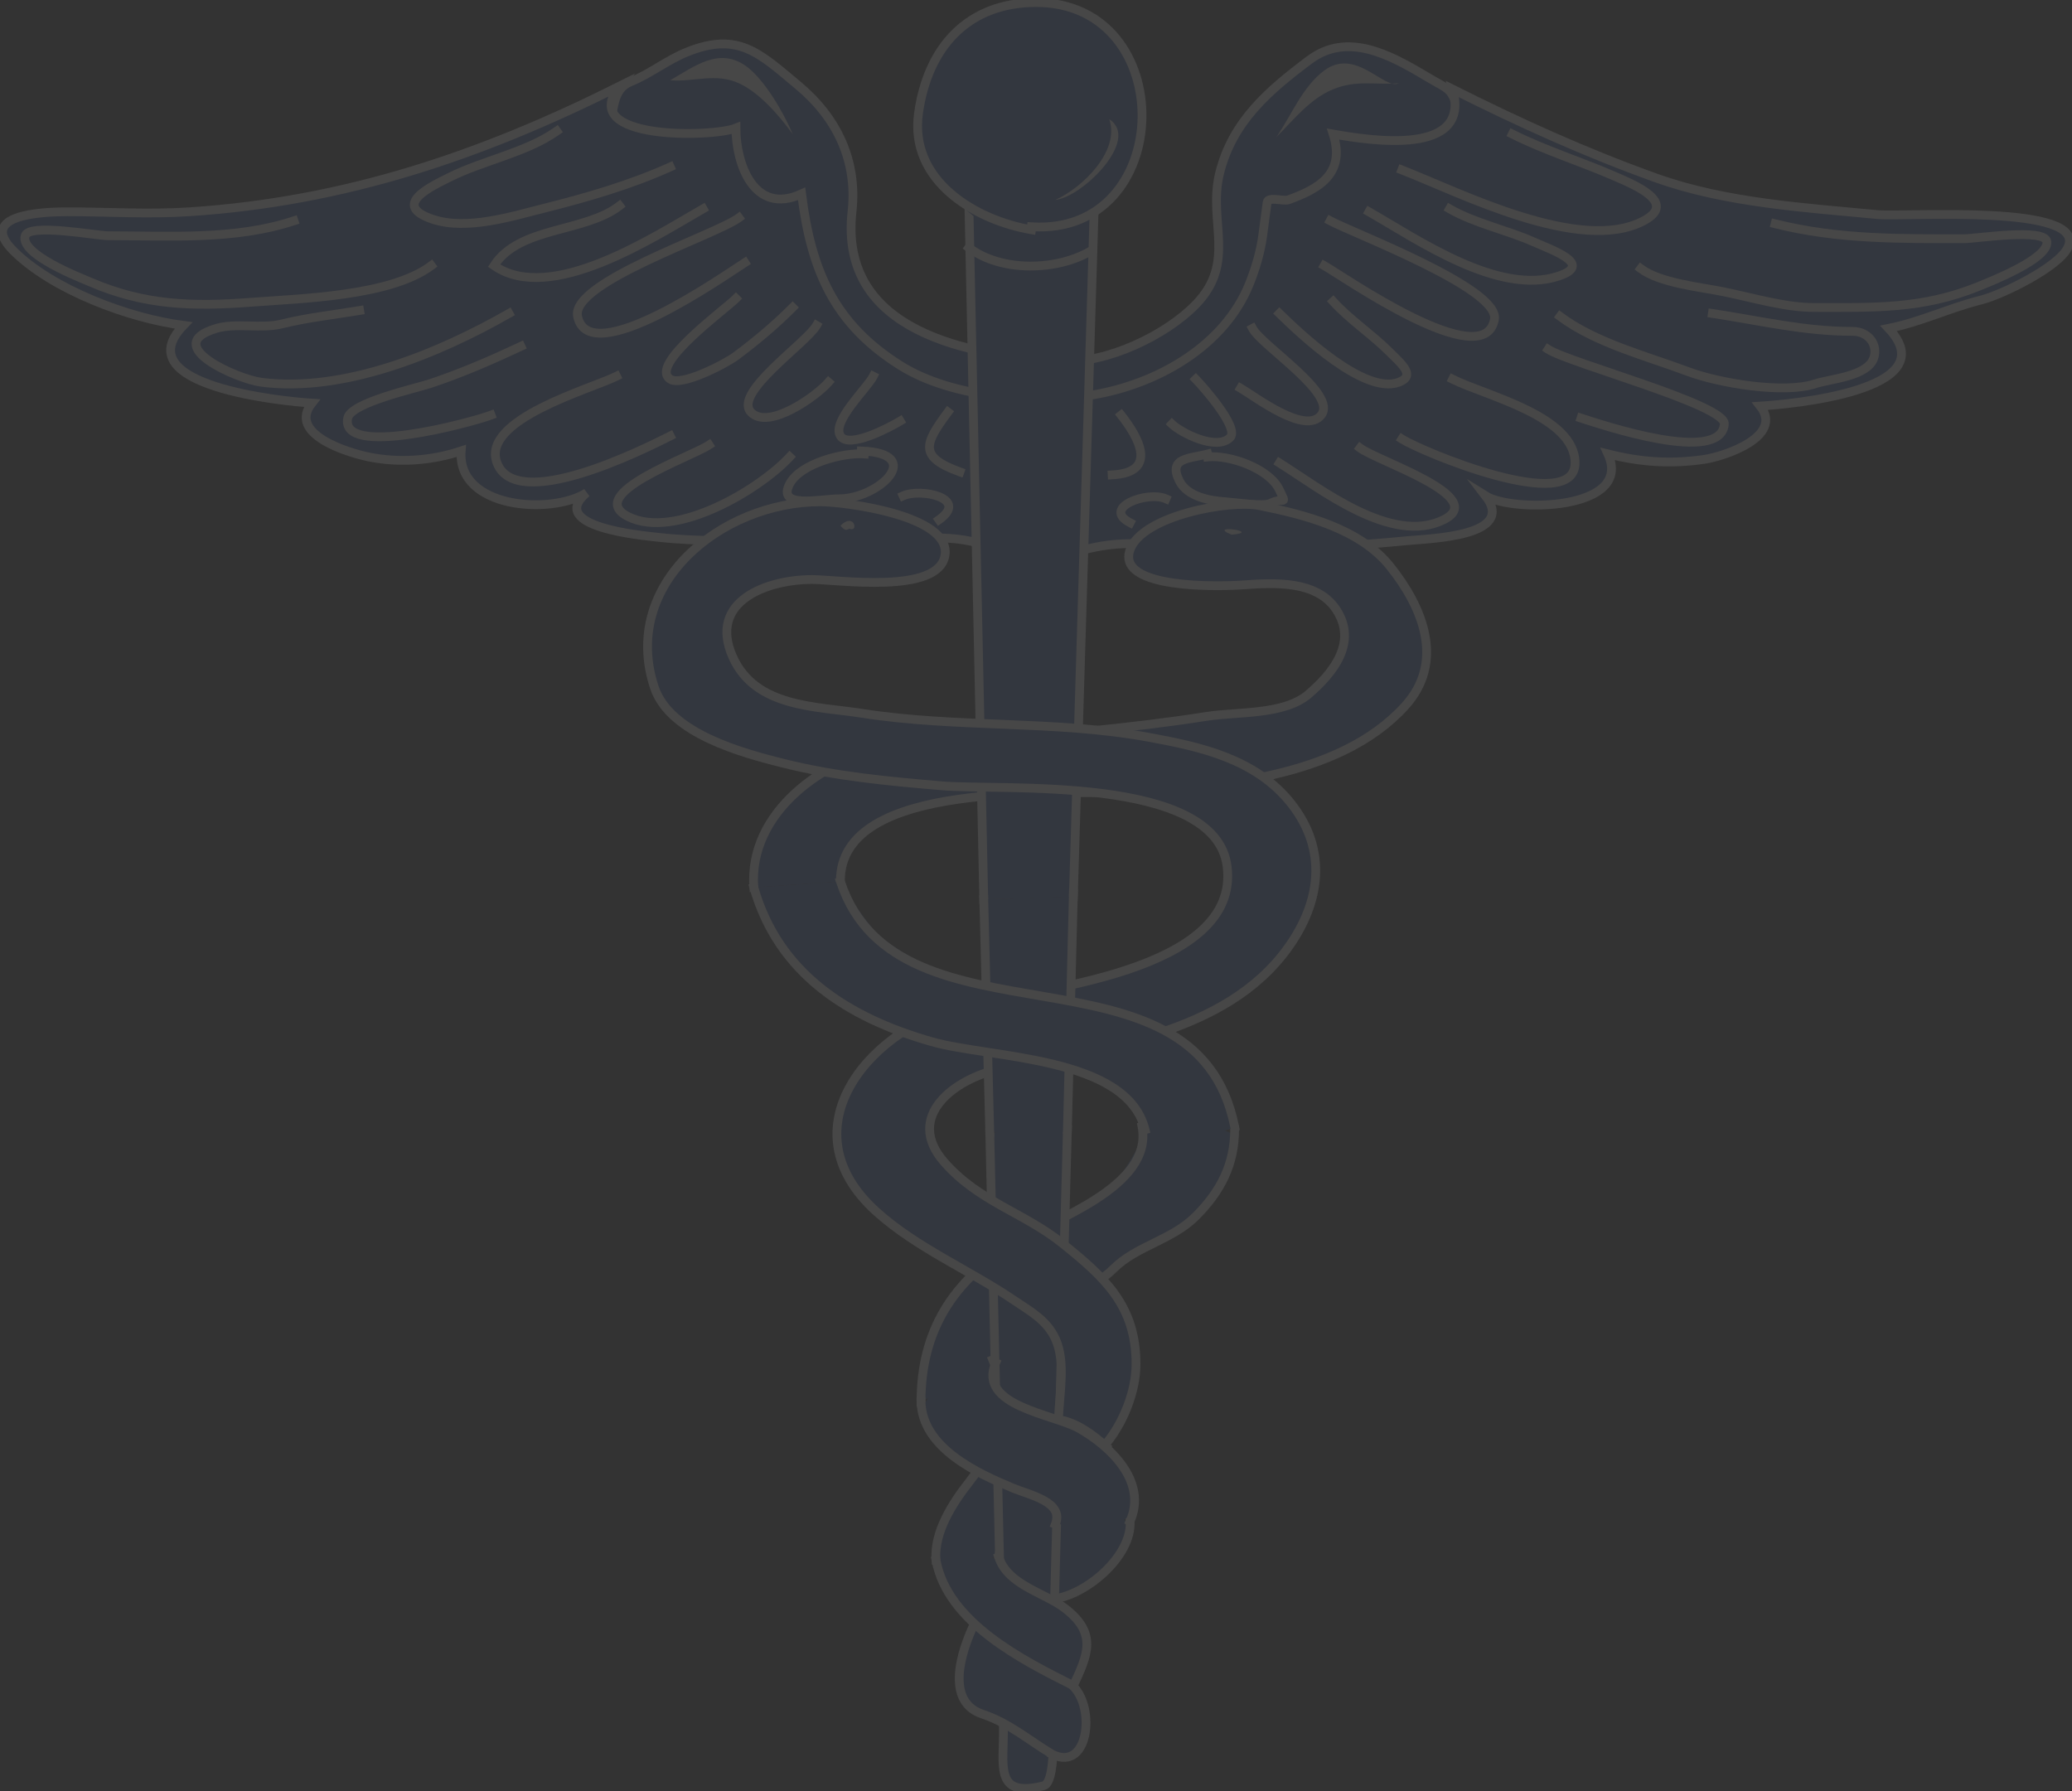 <svg width="236" height="204" viewBox="0 0 236 204" fill="none" xmlns="http://www.w3.org/2000/svg">
<rect x="0" y="0" width="236" height="204" fill="#333333" stroke="none"/>
<g opacity="0.1" clip-path="url(#clip0_1654_282)">
<path d="M173.272 42.514C171.752 36.227 170.232 29.941 168.712 23.655C167.842 20.059 166.973 16.464 166.104 12.868C165.392 9.923 165.091 10.288 162.489 8.727C158.24 6.176 153.438 3.609 149.135 6.834C144.48 10.323 140.386 13.828 138.919 19.698C137.539 25.216 140.899 29.837 136.196 34.681C132.781 38.199 126.041 41.417 121.023 41.139C110.365 40.549 95.53 37.812 97.046 24.105C97.686 18.321 95.321 13.407 90.94 9.749C86.482 6.028 84.088 3.585 78.275 5.914C75.987 6.832 74.018 8.434 71.812 9.319C69.706 10.163 69.918 12.635 69.436 14.772C67.635 22.759 65.834 30.745 64.033 38.732C63.665 40.366 62.97 41.141 64.274 42.18C67.475 44.731 70.675 47.281 73.876 49.832C77.409 52.647 78.877 54.777 83.192 54.759C98.76 54.698 114.328 54.635 129.896 54.573C140.267 54.531 150.639 54.49 161.01 54.449C161.998 54.445 164.726 54.973 165.36 54.075C167.799 50.629 172.037 46.477 173.277 42.514" fill="#385CAD"/>
<path d="M173.272 42.514C171.752 36.227 170.232 29.941 168.712 23.655C167.842 20.059 166.973 16.464 166.104 12.868C165.392 9.923 165.091 10.288 162.489 8.727C158.24 6.176 153.438 3.609 149.135 6.834C144.48 10.323 140.386 13.828 138.919 19.698C137.539 25.216 140.899 29.837 136.196 34.681C132.781 38.199 126.041 41.417 121.023 41.139C110.365 40.549 95.53 37.812 97.046 24.105C97.686 18.321 95.321 13.407 90.94 9.749C86.482 6.028 84.088 3.585 78.275 5.914C75.987 6.832 74.018 8.434 71.812 9.319C69.706 10.163 69.918 12.635 69.436 14.772C67.635 22.759 65.834 30.745 64.033 38.732C63.665 40.366 62.97 41.141 64.274 42.18C67.475 44.731 70.675 47.281 73.876 49.832C77.409 52.647 78.877 54.777 83.192 54.759C98.76 54.698 114.328 54.635 129.896 54.573C140.089 54.532 150.283 54.492 160.476 54.451C161.103 54.449 164.781 54.896 165.173 54.34C167.873 50.511 170.572 46.682 173.272 42.853" stroke="white" stroke-miterlimit="10" stroke-linecap="square"/>
<path d="M114.773 63.622C111.833 60.936 106.307 61.065 102.613 61.526C98.186 62.077 93.397 61.579 88.936 61.579C84.362 61.579 79.542 61.71 75 61.204C73.04 60.986 62.24 60.009 66.815 56.131C62.719 58.69 52.033 57.92 52.529 51.363C49.185 52.474 45.45 52.758 41.983 52.045C39.637 51.562 32.722 49.462 35.522 45.916C32.406 45.721 14.213 43.987 20.897 37.063C14.708 36.266 5.948 33.005 1.496 28.537C-2.555 24.472 4.641 24.122 7.675 24.122C12.347 24.122 16.877 24.431 21.575 24.122C39.303 22.957 54.779 17.719 70.555 9.822C65.655 16.022 81.196 15.65 83.821 14.588C83.821 18.636 85.872 24.574 91.302 22.08C92.382 30.726 94.963 36.883 102.585 41.653C108.554 45.389 118.246 46.018 124.448 44.982C131.775 43.758 139.455 39.456 142.321 32.296C143.003 30.594 143.576 28.677 143.819 26.855C143.988 25.585 144.157 24.314 144.327 23.044C144.418 22.358 146.207 22.956 146.746 22.761C150.177 21.516 153.291 19.826 151.848 15.27C156.128 16.025 167.628 17.841 165.454 10.162C173.074 13.976 180.625 17.41 188.657 20.283C196.555 23.108 205.606 23.655 213.892 24.444C216.888 24.729 237.94 23.156 235.52 28.209C234.45 30.442 228.005 33.582 225.656 34.168C222.065 35.064 218.805 36.663 215.112 37.403C221.808 44.522 203.638 46.059 200.488 46.255C203.203 49.697 196.464 51.987 194.057 52.332C190.223 52.881 186.896 52.644 183.138 51.703C186.098 58.172 172.281 58.406 169.194 56.47C172.771 61.092 162.952 61.329 160.352 61.578C154.94 62.095 149.122 62.54 143.684 62.26C138.716 62.004 133.79 61.919 128.803 61.919C126.483 61.919 124.489 62.299 122.257 62.941C119.662 63.692 117.823 63.796 114.773 63.623" fill="#385CAD"/>
<path d="M114.773 63.622C111.833 60.936 106.307 61.065 102.613 61.526C98.186 62.077 93.397 61.579 88.936 61.579C84.362 61.579 79.542 61.71 75 61.204C73.04 60.986 62.24 60.009 66.815 56.131C62.719 58.69 52.033 57.92 52.529 51.363C49.185 52.474 45.45 52.758 41.983 52.045C39.637 51.562 32.722 49.462 35.522 45.916C32.406 45.721 14.213 43.987 20.897 37.063C14.708 36.266 5.948 33.005 1.496 28.537C-2.555 24.472 4.641 24.122 7.675 24.122C12.347 24.122 16.877 24.431 21.575 24.122C39.303 22.957 54.779 17.719 70.555 9.822C65.655 16.022 81.196 15.65 83.821 14.588C83.821 18.636 85.872 24.574 91.302 22.08C92.382 30.726 94.963 36.883 102.585 41.653C108.554 45.389 118.246 46.018 124.448 44.982C131.775 43.758 139.455 39.456 142.321 32.296C143.003 30.594 143.576 28.677 143.819 26.855C143.988 25.585 144.157 24.314 144.327 23.044C144.418 22.358 146.207 22.956 146.746 22.761C150.177 21.516 153.291 19.826 151.848 15.27C156.128 16.025 167.628 17.841 165.454 10.162C173.074 13.976 180.625 17.41 188.657 20.283C196.555 23.108 205.606 23.655 213.892 24.444C216.888 24.729 237.94 23.156 235.52 28.209C234.45 30.442 228.005 33.582 225.656 34.168C222.065 35.064 218.805 36.663 215.112 37.403C221.808 44.522 203.638 46.059 200.488 46.255C203.203 49.697 196.464 51.987 194.057 52.332C190.223 52.881 186.896 52.644 183.138 51.703C186.098 58.172 172.281 58.406 169.194 56.47C172.771 61.092 162.952 61.329 160.352 61.578C154.94 62.095 149.122 62.54 143.684 62.26C138.716 62.004 133.79 61.919 128.803 61.919C126.483 61.919 124.489 62.299 122.257 62.941C119.662 63.692 117.823 63.796 114.773 63.623" stroke="white" stroke-miterlimit="10" stroke-linecap="square"/>
<path d="M113.073 154.882C114.875 154.153 116.901 150.872 118.856 149.433C121.498 147.488 124.838 145.251 127.711 143.808C131.372 141.97 134.929 140.381 137.573 137.074C139.321 134.889 143.12 128.662 138.598 128.662H130.566C130.908 128.662 128.057 133.359 127.696 133.77C124.999 136.845 121.4 138.71 117.835 140.58C109.789 144.801 104.907 150.372 104.907 159.65C106.764 158.68 113.02 156.302 113.072 154.876" fill="#385CAD"/>
<path d="M130.076 128.324C131.409 135.217 119.721 138.963 115.45 141.603C108.487 145.909 104.904 151.619 104.904 159.652" stroke="white" stroke-miterlimit="10" stroke-linecap="square"/>
<path d="M113.072 154.882C114.863 154.158 116.369 151.092 118.346 149.773C120.93 148.049 124.692 146.655 126.849 144.495C129.426 141.915 133.486 141.258 136.214 138.523C139.021 135.71 140.622 132.633 140.622 128.661" stroke="white" stroke-miterlimit="10" stroke-linecap="square"/>
<path d="M113.753 177.359C114.164 173.893 117.504 170.881 119.874 168.507C117.944 167.591 116.014 166.675 114.083 165.76C112.851 165.175 111.145 167.832 110.352 168.846C108.471 171.253 106.365 174.511 106.608 177.7C108.984 177.584 111.365 177.469 113.746 177.359" fill="#385CAD"/>
<path d="M113.753 177.359C114.164 173.893 117.504 170.881 119.874 168.507C117.944 167.591 116.014 166.675 114.083 165.76C112.851 165.175 111.145 167.832 110.352 168.846C108.471 171.253 106.365 174.511 106.608 177.7" stroke="white" stroke-miterlimit="10" stroke-linecap="square"/>
<path d="M119.876 182.127C123.148 181.828 126.991 178.688 128.04 175.656C129.05 172.738 128.284 173.149 125.316 172.3C122.521 171.501 119.727 170.701 116.932 169.902C116.74 169.847 113.117 177.407 113.412 178.381C113.844 179.83 119.961 182.081 119.875 182.127" fill="#385CAD"/>
<path d="M119.876 182.127C123.653 181.782 128.967 177.222 128.718 173.274" stroke="white" stroke-miterlimit="10" stroke-linecap="square"/>
<path d="M202.188 25.488C209.375 27.285 216.409 27.191 223.701 27.191C225.044 27.191 232.953 25.942 233.138 27.53C233.367 29.485 226.624 32.106 225.316 32.638C218.937 35.228 213.452 35.022 206.597 35.022C203.246 35.022 199.528 33.877 196.24 33.218C193.553 32.68 189.064 32.232 186.882 30.596" stroke="white" stroke-miterlimit="10" stroke-linecap="square"/>
<path d="M177.695 36.043C181.793 39.094 187.576 40.561 192.322 42.343C195.747 43.628 203.189 44.906 206.778 43.705C208.418 43.156 212.662 42.896 213.409 40.811C213.949 39.306 212.846 37.745 211.029 37.745C205.5 37.745 200.481 36.53 195.041 35.703" stroke="white" stroke-miterlimit="10" stroke-linecap="square"/>
<path d="M176.334 39.789C178.779 41.372 196.593 46.118 196.403 48.302C196 52.963 182.506 48.401 180.078 47.622" stroke="white" stroke-miterlimit="10" stroke-linecap="square"/>
<path d="M165.454 43.194C169.197 45.075 179.399 47.382 179.399 52.729C179.399 58.735 161.903 51.428 159.672 50.004" stroke="white" stroke-miterlimit="10" stroke-linecap="square"/>
<path d="M154.908 51.027C156.904 52.528 169.656 56.599 164.432 59.199C158.514 62.144 150.327 55.613 145.725 52.73" stroke="white" stroke-miterlimit="10" stroke-linecap="square"/>
<path d="M172.257 15.272C176.015 17.154 179.977 18.367 183.82 20.039C186.101 21.031 191.137 23.064 187.221 25.147C180.025 28.973 166.398 21.979 159.672 19.357" stroke="white" stroke-miterlimit="10" stroke-linecap="square"/>
<path d="M165.108 23.786C167.986 25.441 171.62 26.189 174.632 27.53C176.826 28.507 181.548 30.102 177.524 31.447C170.715 33.722 161.508 27.321 155.925 24.125" stroke="white" stroke-miterlimit="10" stroke-linecap="square"/>
<path d="M151.507 25.148C154.237 26.612 170.859 32.874 170.215 36.384C169.047 42.752 152.919 31.43 150.826 30.256" stroke="white" stroke-miterlimit="10" stroke-linecap="square"/>
<path d="M151.847 34.34C153.756 36.435 156.267 38.087 158.309 40.13C159.663 41.484 161.273 42.799 159.327 43.535C155.409 45.017 148.076 37.999 145.722 35.704" stroke="white" stroke-miterlimit="10" stroke-linecap="square"/>
<path d="M142.662 37.406C143.724 39.409 152.39 44.868 150.484 47.281C148.67 49.579 143.026 45.224 141.3 44.216" stroke="white" stroke-miterlimit="10" stroke-linecap="square"/>
<path d="M136.199 43.194C137.028 44.049 141.198 48.741 140.111 49.834C138.562 51.391 134.509 49.283 133.479 48.301" stroke="white" stroke-miterlimit="10" stroke-linecap="square"/>
<path d="M127.694 47.281C129.62 49.73 132.028 53.803 126.674 54.091" stroke="white" stroke-miterlimit="10" stroke-linecap="square"/>
<path d="M132.797 56.815C130.676 55.88 125.434 57.841 128.715 59.54" stroke="white" stroke-miterlimit="10" stroke-linecap="square"/>
<path d="M137.559 51.707C135.509 52.252 132.996 52.103 134.327 54.772C135.238 56.598 137.836 57.041 139.599 57.155C140.712 57.228 143.892 57.731 144.703 57.326C146.261 56.545 146.613 57.706 145.721 55.793C144.593 53.372 140.036 51.784 137.56 52.047" stroke="white" stroke-miterlimit="10" stroke-linecap="square"/>
<path d="M159.325 9.483C156.565 9.693 154.505 9.08 151.845 10.165C149.215 11.238 147.372 13.618 145.381 15.612C147.108 13.106 148.347 9.893 150.811 8.046C154.415 5.345 157.638 10.277 159.321 9.483" fill="white"/>
<path d="M33.479 25.148C26.777 27.372 19.264 26.85 12.307 26.85C11.022 26.85 3.308 25.4 2.867 26.85C2.225 28.958 9.063 31.599 10.32 32.139C16.463 34.777 21.927 34.943 28.592 34.429C34.276 33.991 44.452 33.752 49.126 30.256" stroke="white" stroke-miterlimit="10" stroke-linecap="square"/>
<path d="M57.968 35.704C50.034 40.235 39.137 44.768 29.738 43.535C27.058 43.183 18.163 39.328 24.636 37.406C26.9 36.734 29.757 37.486 32.119 36.895C34.941 36.189 38.051 35.85 40.962 35.363" stroke="white" stroke-miterlimit="10" stroke-linecap="square"/>
<path d="M59.33 39.448C55.873 41.066 52.622 42.479 48.974 43.699C47.379 44.232 39.949 45.863 39.603 47.622C38.703 52.196 53.688 48.122 55.929 47.281" stroke="white" stroke-miterlimit="10" stroke-linecap="square"/>
<path d="M70.216 42.853C67.32 44.302 54.725 47.775 56.61 52.73C58.791 58.462 73.198 51.235 76.337 49.663" stroke="white" stroke-miterlimit="10" stroke-linecap="square"/>
<path d="M80.761 50.686C78.599 52.102 66.406 56.294 71.577 58.858C76.883 61.49 86.448 55.813 89.945 52.048" stroke="white" stroke-miterlimit="10" stroke-linecap="square"/>
<path d="M63.411 14.932C59.917 17.391 55.042 18.264 51.178 20.204C49.166 21.214 44.452 23.363 49.295 24.977C53.185 26.274 58.345 24.629 62.136 23.678C66.913 22.481 71.838 21.042 76.335 19.016" stroke="white" stroke-miterlimit="10" stroke-linecap="square"/>
<path d="M70.555 23.445C66.594 26.506 59.162 25.776 56.268 30.255C62.688 34.718 74.395 27.035 80.077 23.786" stroke="white" stroke-miterlimit="10" stroke-linecap="square"/>
<path d="M84.157 24.806C81.43 26.798 64.969 32.154 65.788 36.043C67.105 42.288 82.572 31.348 84.838 29.914" stroke="white" stroke-miterlimit="10" stroke-linecap="square"/>
<path d="M83.823 34.001C82.528 35.303 73.845 41.57 76.34 43.194C77.647 44.045 82.678 41.414 83.834 40.546C86.141 38.815 88.23 37.08 90.284 35.022" stroke="white" stroke-miterlimit="10" stroke-linecap="square"/>
<path d="M93.002 37.066C91.845 39.07 83.499 44.75 85.522 46.94C87.471 49.052 92.957 45.161 94.364 43.535" stroke="white" stroke-miterlimit="10" stroke-linecap="square"/>
<path d="M99.465 42.853C98.795 44.196 94.677 48.027 95.724 49.663C96.682 51.159 101.354 48.668 102.527 47.961" stroke="white" stroke-miterlimit="10" stroke-linecap="square"/>
<path d="M107.969 46.94C105.286 50.562 104.615 52.044 109.331 53.75" stroke="white" stroke-miterlimit="10" stroke-linecap="square"/>
<path d="M102.867 56.474C104.87 55.57 110.434 56.737 106.949 59.199" stroke="white" stroke-miterlimit="10" stroke-linecap="square"/>
<path d="M98.104 51.367C105.51 51.642 100.116 56.815 95.555 56.815C93.505 56.815 88.412 58.01 89.943 55.112C91.176 52.779 96.065 51.518 98.446 51.707" stroke="white" stroke-miterlimit="10" stroke-linecap="square"/>
<path d="M76.339 9.142C79.036 9.36 81.521 8.27 84.161 9.483C86.547 10.578 88.778 13.2 90.284 15.272C89.306 12.914 87.009 8.9 84.842 7.439C81.815 5.4 79.088 7.569 76.338 9.142" fill="white"/>
<path d="M95.723 100.403C95.591 88.657 120.78 90.588 127.659 90.225C138.218 89.67 152.442 88.779 160.029 80.424C164.606 75.384 162.083 69.2 158.331 64.509C154.9 60.22 148.634 58.627 143.44 57.586C140.033 56.904 130.106 58.735 128.713 62.606C127.071 67.167 139.056 66.802 141.562 66.624C145.081 66.373 149.956 66.073 152.184 69.415C154.671 73.147 151.872 76.641 149.03 79.078C146.257 81.457 140.928 81.051 137.467 81.592C133.01 82.29 128.615 82.808 124.131 83.258C116.433 84.029 109.001 83.445 101.328 84.978C93.775 86.489 85.241 92.5 85.858 101.083C89.15 100.852 92.436 100.627 95.723 100.402" fill="#385CAD"/>
<path d="M95.723 100.403C95.591 88.657 120.78 90.588 127.659 90.225C138.218 89.67 152.442 88.779 160.029 80.424C164.606 75.384 162.083 69.2 158.331 64.509C154.9 60.22 148.634 58.627 143.44 57.586C140.033 56.904 130.106 58.735 128.713 62.606C127.071 67.167 139.056 66.802 141.562 66.624C145.081 66.373 149.956 66.073 152.184 69.415C154.671 73.147 151.872 76.641 149.03 79.078C146.257 81.457 140.928 81.051 137.467 81.592C133.01 82.29 128.615 82.808 124.131 83.258C116.433 84.029 109.001 83.445 101.328 84.978C93.775 86.489 85.241 92.5 85.858 101.083" stroke="white" stroke-miterlimit="10" stroke-linecap="square"/>
<path d="M112.051 102.446C111.485 76 110.918 49.553 110.351 23.106C115.113 23.22 119.874 23.334 124.637 23.448C124.167 38.98 123.696 54.512 123.226 70.044L122.404 97.184C122.355 98.818 122.305 100.452 122.256 102.086C122.25 102.224 113.036 102.409 112.05 102.444" fill="#385CAD"/>
<path d="M112.051 102.446C111.485 76 110.918 49.553 110.351 23.106C115.113 23.22 119.874 23.334 124.637 23.448C123.843 49.668 123.049 75.887 122.255 102.107" stroke="white" stroke-miterlimit="10" stroke-linecap="square"/>
<path d="M121.577 128.664C121.232 141.281 120.887 153.898 120.542 166.515C120.307 175.082 120.073 183.648 119.839 192.214C119.794 193.854 120.595 202.973 118.857 203.408C113.124 204.843 114.383 200.944 114.287 196.768C114.109 188.975 113.93 181.183 113.752 173.39C113.419 158.857 113.086 144.324 112.753 129.79C112.707 127.938 119.862 128.728 121.575 128.665" fill="#385CAD"/>
<path d="M121.577 128.664C121.232 141.281 120.887 153.898 120.542 166.515C120.308 175.082 120.073 183.648 119.839 192.214C119.794 193.853 120.595 202.973 118.857 203.408C113.125 204.843 114.383 200.944 114.287 196.768C114.109 188.975 113.93 181.183 113.752 173.39C113.419 158.857 113.086 144.324 112.753 129.79C112.747 129.529 112.741 129.267 112.735 129.006" stroke="white" stroke-miterlimit="10" stroke-linecap="square"/>
<path d="M110.351 28.212C114.029 31.019 120.416 30.87 124.295 28.553" stroke="white" stroke-miterlimit="10" stroke-linecap="square"/>
<path d="M117.494 25.828C133.937 26.878 134.421 0.289 118.023 0.289C110.192 0.289 105.681 5.413 104.622 12.857C103.861 18.156 111.985 29.048 117.491 25.828" fill="#385CAD"/>
<path d="M117.495 25.828C133.938 26.878 134.422 0.289 118.024 0.289C110.193 0.289 105.682 5.413 104.623 12.857C103.519 20.617 111.146 25.104 117.494 26.169" stroke="white" stroke-miterlimit="10" stroke-linecap="square"/>
<path d="M125.993 164.418C127.94 162.076 129.394 158.477 129.394 155.375C129.394 148.74 125.856 145.511 120.993 141.616C116.583 138.085 111.492 136.878 107.533 132.351C102.978 127.144 108.746 122.825 114.012 121.727C125.231 119.387 139.553 117.968 146.742 107.893C150.409 102.753 151.245 96.84 147.082 91.547C143.063 86.437 136.773 85.059 130.76 83.963C120.063 82.014 109.011 82.941 98.192 81.249C92.915 80.423 86.078 80.616 83.476 74.862C80.572 68.441 87.429 66.008 92.495 66.008C95.331 66.008 106.851 67.748 107.628 63.283C108.429 58.676 96.095 57.155 93.441 57.155C82.129 57.155 70.625 66.578 74.534 78.304C76.289 83.571 84.582 85.779 89.26 86.95C95.194 88.435 101.184 88.982 107.286 89.504C114.127 90.089 138.452 88.194 139.77 98.697C141.275 110.709 117.931 112.751 110.474 114.334C99.346 116.696 89.166 128.411 99.826 138.013C104.394 142.129 110.378 144.64 115.45 148.073C117.327 149.343 119.234 150.362 120.21 152.499C121.405 155.116 120.679 158.622 120.552 161.694C122.392 161.977 125.044 164.407 125.99 164.425" fill="#385CAD"/>
<path d="M125.993 164.418C127.94 162.076 129.394 158.477 129.394 155.375C129.394 148.74 125.856 145.511 120.993 141.616C116.583 138.085 111.492 136.878 107.533 132.351C102.978 127.144 108.746 122.825 114.012 121.727C125.231 119.387 139.553 117.968 146.742 107.893C150.409 102.753 151.245 96.84 147.082 91.547C143.063 86.437 136.773 85.059 130.76 83.963C120.063 82.014 109.011 82.941 98.192 81.249C92.915 80.423 86.078 80.616 83.476 74.862C80.572 68.441 87.429 66.008 92.495 66.008C95.331 66.008 106.851 67.748 107.628 63.283C108.429 58.676 96.095 57.155 93.441 57.155C82.129 57.155 70.625 66.578 74.534 78.304C76.289 83.571 84.582 85.779 89.26 86.95C95.194 88.435 101.184 88.982 107.286 89.504C114.127 90.089 138.452 88.194 139.77 98.697C141.275 110.709 117.931 112.751 110.474 114.334C99.346 116.696 89.166 128.411 99.826 138.013C104.394 142.129 110.378 144.64 115.45 148.073C117.327 149.343 119.234 150.362 120.21 152.499C121.405 155.116 120.679 158.622 120.552 161.694C122.561 161.994 124.436 163.367 125.994 164.759" stroke="white" stroke-miterlimit="10" stroke-linecap="square"/>
<path d="M119.876 199.831C124.183 201.947 124.916 193.777 121.747 191.659C118.061 189.195 114.575 187.379 111.373 184.167C109.85 187.002 107.242 193.683 111.882 195.235C115.013 196.291 117.089 198.167 119.874 199.835" fill="#385CAD"/>
<path d="M119.876 199.831C124.183 201.947 124.916 193.777 121.747 191.659C118.061 189.195 114.575 187.379 111.373 184.167C109.85 187.002 107.242 193.683 111.882 195.235C115.013 196.291 117.089 198.167 119.874 199.835" stroke="white" stroke-miterlimit="10" stroke-linecap="square"/>
<path d="M96.744 60.222C97.835 60.69 97.306 58.29 95.724 59.881C96.346 60.58 96.456 60.314 96.744 60.222" fill="white"/>
<path d="M140.281 60.903C143.96 60.574 137.26 59.668 140.281 60.903Z" fill="white"/>
<path d="M126.339 13.57C127.624 17.229 123.203 21.44 120.214 22.763C123.201 22.488 129.964 15.914 126.337 13.57" fill="white"/>
<path d="M112.732 129.005C112.555 122.125 112.379 115.247 112.203 108.367C112.19 107.859 111.872 102.449 112.2 102.438C115.551 102.327 118.903 102.216 122.255 102.104C122.086 108.662 121.918 115.221 121.75 121.778C121.724 122.816 122.334 127.897 121.574 128.664C120.565 129.686 114.32 128.941 112.735 129.005" fill="#385CAD"/>
<path d="M122.258 101.765L121.577 128.664" stroke="white" stroke-miterlimit="10" stroke-linecap="square"/>
<path d="M112.732 129.005L112.052 102.447" stroke="white" stroke-miterlimit="10" stroke-linecap="square"/>
<path d="M140.621 128.324C138.229 116.305 124.755 114.017 114.434 112.319C108.867 111.404 104.524 110.105 100.045 106.518C99.366 105.974 95.456 100.42 95.582 100.412C92.342 100.635 89.102 100.858 85.861 101.081C89.225 112.858 100.34 117.845 111.712 119.98C116.48 120.876 123.036 121.168 127.03 124.162C128.04 124.919 130.525 128.664 130.982 128.664C133.427 128.669 138.974 129.541 140.617 128.329" fill="#385CAD"/>
<path d="M85.863 101.084C88.664 110.889 96.554 115.913 106.105 118.646C112.822 120.568 128.342 120.266 130.419 128.667" stroke="white" stroke-miterlimit="10" stroke-linecap="square"/>
<path d="M140.621 128.324C136.196 106.091 102.295 120.369 95.726 100.402" stroke="white" stroke-miterlimit="10" stroke-linecap="square"/>
<path d="M120.21 173.613C121.474 170.477 115.251 169.768 113.055 168.668C110.054 167.167 107.253 165.046 105.511 162.137C103.275 158.404 110.79 156.588 113.407 155.224C112.298 157.804 113.931 159.045 116.131 159.993C119.318 161.365 122.479 161.945 125.312 164.078C127.164 165.472 128.906 168.023 129.056 170.547C129.327 175.084 123.722 173.543 120.211 173.618" fill="#385CAD"/>
<path d="M128.715 173.272C130.753 168.662 126.336 164.656 122.936 162.716C120.037 161.062 111.284 160.162 113.409 155.224" stroke="white" stroke-miterlimit="10" stroke-linecap="square"/>
<path d="M120.21 173.613C121.225 171.094 117.339 170.305 115.45 169.526C111.366 167.841 105.036 164.95 104.904 159.652" stroke="white" stroke-miterlimit="10" stroke-linecap="square"/>
<path d="M106.609 177.7C107.907 184.781 116.39 189.065 122.257 192.002C123.014 190.366 123.958 189.432 123.958 187.405C123.958 184.099 120.677 183.612 118.853 181.787C117.588 180.52 115.156 180.162 114.263 178.381C113.214 176.303 108.757 177.596 106.606 177.7" fill="#385CAD"/>
<path d="M106.609 177.7C107.907 184.781 116.391 189.065 122.258 192.002C123.838 188.586 125.104 186.063 121.238 183.148C118.872 181.365 114.8 180.544 113.754 177.359" stroke="white" stroke-miterlimit="10" stroke-linecap="square"/>
</g>
<defs>
<clipPath id="clip0_1654_282">
<rect width="236" height="204" fill="white"/>
</clipPath>
</defs>
</svg>
